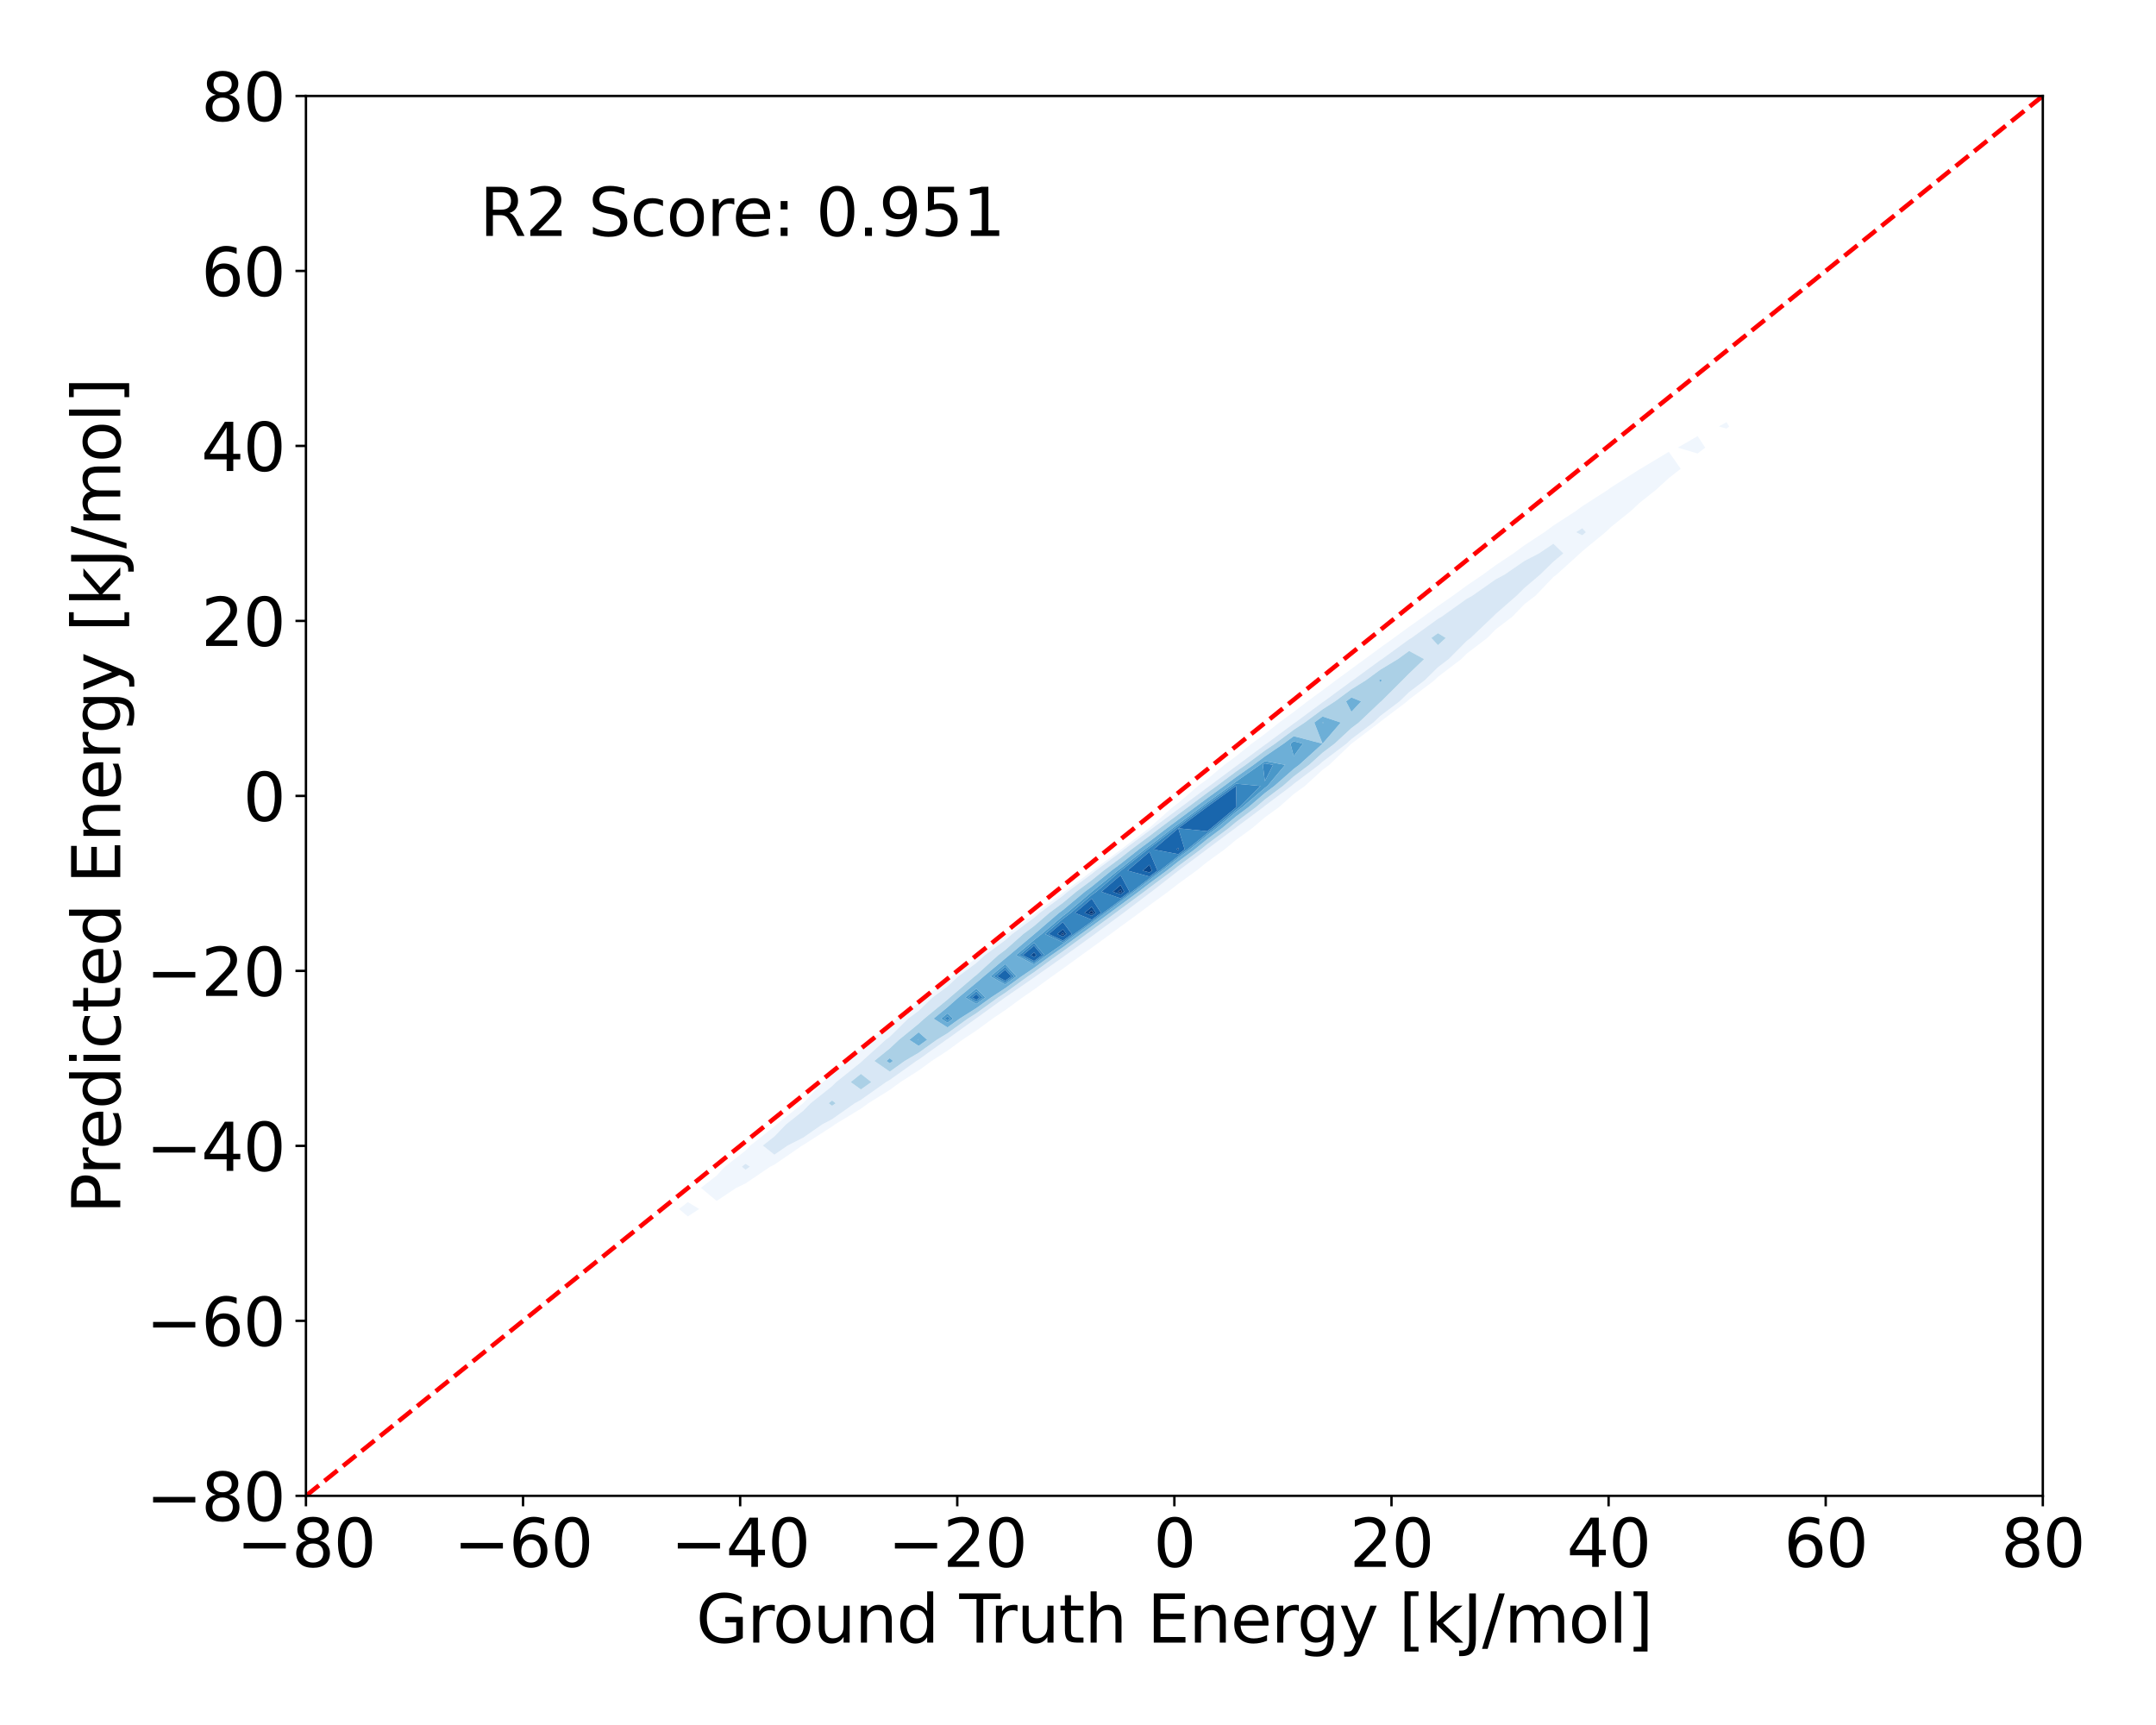 <?xml version="1.0" encoding="utf-8" standalone="no"?>
<!DOCTYPE svg PUBLIC "-//W3C//DTD SVG 1.1//EN"
  "http://www.w3.org/Graphics/SVG/1.1/DTD/svg11.dtd">
<svg xmlns:xlink="http://www.w3.org/1999/xlink" width="720pt" height="576pt" viewBox="0 0 720 576" xmlns="http://www.w3.org/2000/svg" version="1.1">
 <defs>
  <style type="text/css">*{stroke-linejoin: round; stroke-linecap: butt}</style>
 </defs>
 <g id="figure_1">
  <g id="patch_1">
   <path d="M 0 576 
L 720 576 
L 720 0 
L 0 0 
z
" style="fill: #ffffff"/>
  </g>
  <g id="axes_1">
   <g id="patch_2">
    <path d="M 102.17 499.48 
L 682.2 499.48 
L 682.2 32.04 
L 102.17 32.04 
z
" style="fill: #ffffff"/>
   </g>
   <g id="QuadContourSet_1">
    <path d="M 229.692 406.191 
L 233.489 403.692 
L 229.692 401.405 
L 226.731 403.692 
z
M 239.328 401.009 
L 245.884 396.63 
L 248.963 395.169 
L 257.226 389.568 
L 258.598 388.895 
L 267.894 382.506 
L 268.234 382.334 
L 277.869 376.161 
L 278.847 375.444 
L 287.504 370.197 
L 289.981 368.383 
L 297.14 363.935 
L 300.707 361.321 
L 306.775 357.466 
L 311.152 354.259 
L 316.41 350.849 
L 321.396 347.197 
L 326.046 344.12 
L 331.489 340.135 
L 335.681 337.305 
L 341.464 333.074 
L 345.316 330.419 
L 351.344 326.012 
L 354.952 323.471 
L 361.142 318.95 
L 364.587 316.466 
L 370.864 311.888 
L 374.222 309.406 
L 380.513 304.826 
L 383.857 302.289 
L 390.085 297.765 
L 393.493 295.105 
L 399.565 290.703 
L 403.128 287.841 
L 408.93 283.641 
L 412.763 280.465 
L 418.138 276.579 
L 422.399 272.933 
L 427.12 269.517 
L 432.034 265.164 
L 435.768 262.456 
L 441.669 257.033 
L 443.914 255.394 
L 451.305 248.332 
L 451.305 248.332 
L 460.652 241.27 
L 460.94 240.997 
L 469.91 234.208 
L 470.575 233.564 
L 479.042 227.147 
L 480.211 225.991 
L 487.993 220.085 
L 489.846 218.221 
L 496.685 213.023 
L 499.481 210.167 
L 505.008 205.961 
L 509.116 201.709 
L 512.804 198.899 
L 518.752 192.68 
L 519.856 191.838 
L 527.655 184.776 
L 528.387 184.072 
L 536.153 177.714 
L 538.022 175.947 
L 544.603 170.652 
L 547.658 167.813 
L 552.987 163.59 
L 557.293 159.65 
L 561.286 156.529 
L 557.293 150.865 
L 547.89 156.529 
L 547.658 156.639 
L 538.022 162.763 
L 536.897 163.59 
L 528.387 169.059 
L 526.223 170.652 
L 518.752 175.498 
L 515.744 177.714 
L 509.116 182.063 
L 505.432 184.776 
L 499.481 188.737 
L 495.265 191.838 
L 489.846 195.506 
L 485.227 198.899 
L 480.211 202.36 
L 475.302 205.961 
L 470.575 209.288 
L 465.48 213.023 
L 460.94 216.286 
L 455.756 220.085 
L 451.305 223.355 
L 446.129 227.147 
L 441.669 230.5 
L 436.608 234.208 
L 432.034 237.732 
L 427.208 241.27 
L 422.399 245.07 
L 417.955 248.332 
L 412.763 252.547 
L 408.889 255.394 
L 403.128 260.207 
L 400.072 262.456 
L 393.493 268.121 
L 391.596 269.517 
L 383.857 276.394 
L 383.606 276.579 
L 374.342 283.641 
L 374.222 283.736 
L 364.847 290.703 
L 364.587 290.914 
L 355.361 297.765 
L 354.952 298.107 
L 345.894 304.826 
L 345.316 305.323 
L 336.458 311.888 
L 335.681 312.576 
L 327.071 318.95 
L 326.046 319.882 
L 317.757 326.012 
L 316.41 327.272 
L 308.557 333.074 
L 306.775 334.789 
L 299.531 340.135 
L 297.14 342.503 
L 290.773 347.197 
L 287.504 350.525 
L 282.437 354.259 
L 277.869 359.043 
L 274.775 361.321 
L 268.234 368.369 
L 268.216 368.383 
L 259.316 375.444 
L 258.598 376.187 
L 250.57 382.506 
L 248.963 384.2 
L 242.1 389.568 
L 239.328 392.542 
L 234.068 396.63 
z
M 247.719 389.568 
L 248.963 388.595 
L 250.461 389.568 
L 248.963 390.583 
z
M 254.739 382.506 
L 258.598 379.468 
L 262.487 375.444 
L 268.234 370.892 
L 270.709 368.383 
L 277.869 362.674 
L 279.235 361.321 
L 287.504 354.684 
L 287.945 354.259 
L 295.769 347.197 
L 297.14 346.186 
L 303.253 340.135 
L 306.775 337.536 
L 311.411 333.074 
L 316.41 329.381 
L 320.01 326.012 
L 326.046 321.549 
L 328.902 318.95 
L 335.681 313.932 
L 337.992 311.888 
L 345.316 306.46 
L 347.217 304.826 
L 354.952 299.088 
L 356.536 297.765 
L 364.587 291.786 
L 365.922 290.703 
L 374.222 284.535 
L 375.356 283.641 
L 383.857 277.32 
L 384.824 276.579 
L 393.493 270.132 
L 394.319 269.517 
L 403.128 262.967 
L 403.836 262.456 
L 412.763 255.82 
L 413.371 255.394 
L 422.399 248.69 
L 422.925 248.332 
L 432.034 241.58 
L 432.502 241.27 
L 441.669 234.491 
L 442.11 234.208 
L 451.305 227.433 
L 451.765 227.147 
L 460.94 220.418 
L 461.493 220.085 
L 470.575 213.468 
L 471.338 213.023 
L 480.211 206.619 
L 481.372 205.961 
L 489.846 199.919 
L 491.704 198.899 
L 499.481 193.44 
L 502.491 191.838 
L 509.116 187.275 
L 513.946 184.776 
L 518.752 181.54 
L 522.106 184.776 
L 518.752 187.575 
L 514.382 191.838 
L 509.116 196.327 
L 506.513 198.899 
L 499.481 205.038 
L 498.556 205.961 
L 491.135 213.023 
L 489.846 214.003 
L 483.8 220.085 
L 480.211 222.809 
L 475.821 227.147 
L 470.575 231.123 
L 467.391 234.208 
L 460.94 239.09 
L 458.641 241.27 
L 451.305 246.813 
L 449.664 248.332 
L 441.669 254.36 
L 440.525 255.394 
L 432.034 261.779 
L 431.266 262.456 
L 422.399 269.104 
L 421.917 269.517 
L 412.763 276.359 
L 412.5 276.579 
L 403.128 283.559 
L 403.027 283.641 
L 393.626 290.703 
L 393.493 290.799 
L 384.565 297.765 
L 383.857 298.279 
L 375.23 304.826 
L 374.222 305.56 
L 365.662 311.888 
L 364.587 312.672 
L 355.882 318.95 
L 354.952 319.629 
L 345.892 326.012 
L 345.316 326.433 
L 335.681 333.074 
L 335.681 333.074 
L 326.046 340.043 
L 325.899 340.135 
L 316.41 346.972 
L 316.04 347.197 
L 306.775 353.843 
L 306.066 354.259 
L 297.14 360.627 
L 295.913 361.321 
L 287.504 367.28 
L 285.482 368.383 
L 277.869 373.733 
L 274.615 375.444 
L 268.234 379.884 
L 263.067 382.506 
L 258.598 385.577 
z
M 526.343 177.714 
L 528.387 176.371 
L 529.64 177.714 
L 528.387 178.74 
z
M 566.928 151.431 
L 569.47 149.467 
L 566.928 145.618 
L 560.299 149.467 
z
M 576.564 143.107 
L 577.481 142.405 
L 576.564 140.959 
L 573.966 142.405 
z
" clip-path="url(#p68cbd00b9e)" style="fill: #f0f6fd"/>
    <path d="M 248.963 390.583 
L 250.461 389.568 
L 248.963 388.595 
L 247.719 389.568 
z
M 258.598 385.577 
L 263.067 382.506 
L 268.234 379.884 
L 274.615 375.444 
L 277.869 373.733 
L 285.482 368.383 
L 287.504 367.28 
L 295.913 361.321 
L 297.14 360.627 
L 306.066 354.259 
L 306.775 353.843 
L 316.04 347.197 
L 316.41 346.972 
L 325.899 340.135 
L 326.046 340.043 
L 335.681 333.074 
L 335.681 333.074 
L 345.316 326.433 
L 345.892 326.012 
L 354.952 319.629 
L 355.882 318.95 
L 364.587 312.672 
L 365.662 311.888 
L 374.222 305.56 
L 375.23 304.826 
L 383.857 298.279 
L 384.565 297.765 
L 393.493 290.799 
L 393.626 290.703 
L 403.027 283.641 
L 403.128 283.559 
L 412.5 276.579 
L 412.763 276.359 
L 421.917 269.517 
L 422.399 269.104 
L 431.266 262.456 
L 432.034 261.779 
L 440.525 255.394 
L 441.669 254.36 
L 449.664 248.332 
L 451.305 246.813 
L 458.641 241.27 
L 460.94 239.09 
L 467.391 234.208 
L 470.575 231.123 
L 475.821 227.147 
L 480.211 222.809 
L 483.8 220.085 
L 489.846 214.003 
L 491.135 213.023 
L 498.556 205.961 
L 499.481 205.038 
L 506.513 198.899 
L 509.116 196.327 
L 514.382 191.838 
L 518.752 187.575 
L 522.106 184.776 
L 518.752 181.54 
L 513.946 184.776 
L 509.116 187.275 
L 502.491 191.838 
L 499.481 193.44 
L 491.704 198.899 
L 489.846 199.919 
L 481.372 205.961 
L 480.211 206.619 
L 471.338 213.023 
L 470.575 213.468 
L 461.493 220.085 
L 460.94 220.418 
L 451.765 227.147 
L 451.305 227.433 
L 442.11 234.208 
L 441.669 234.491 
L 432.502 241.27 
L 432.034 241.58 
L 422.925 248.332 
L 422.399 248.69 
L 413.371 255.394 
L 412.763 255.82 
L 403.836 262.456 
L 403.128 262.967 
L 394.319 269.517 
L 393.493 270.132 
L 384.824 276.579 
L 383.857 277.32 
L 375.356 283.641 
L 374.222 284.535 
L 365.922 290.703 
L 364.587 291.786 
L 356.536 297.765 
L 354.952 299.088 
L 347.217 304.826 
L 345.316 306.46 
L 337.992 311.888 
L 335.681 313.932 
L 328.902 318.95 
L 326.046 321.549 
L 320.01 326.012 
L 316.41 329.381 
L 311.411 333.074 
L 306.775 337.536 
L 303.253 340.135 
L 297.14 346.186 
L 295.769 347.197 
L 287.945 354.259 
L 287.504 354.684 
L 279.235 361.321 
L 277.869 362.674 
L 270.709 368.383 
L 268.234 370.892 
L 262.487 375.444 
L 258.598 379.468 
L 254.739 382.506 
z
M 276.734 368.383 
L 277.869 367.478 
L 279.076 368.383 
L 277.869 369.231 
z
M 284.083 361.321 
L 287.504 358.575 
L 290.983 361.321 
L 287.504 363.786 
z
M 291.972 354.259 
L 297.14 350.084 
L 300.211 347.197 
L 306.775 341.856 
L 308.66 340.135 
L 316.41 333.781 
L 317.21 333.074 
L 325.488 326.012 
L 326.046 325.599 
L 333.355 318.95 
L 335.681 317.228 
L 341.72 311.888 
L 345.316 309.223 
L 350.432 304.826 
L 354.952 301.473 
L 359.392 297.765 
L 364.587 293.907 
L 368.536 290.703 
L 374.222 286.477 
L 377.82 283.641 
L 383.857 279.152 
L 387.218 276.579 
L 393.493 271.912 
L 396.713 269.517 
L 403.128 264.747 
L 406.3 262.456 
L 412.763 257.651 
L 415.983 255.394 
L 422.399 250.63 
L 425.774 248.332 
L 432.034 243.691 
L 435.699 241.27 
L 441.669 236.855 
L 445.799 234.208 
L 451.305 230.151 
L 456.139 227.147 
L 460.94 223.626 
L 466.817 220.085 
L 470.575 217.347 
L 475.599 220.085 
L 470.575 224.897 
L 468.348 227.147 
L 461.266 234.208 
L 460.94 234.455 
L 453.752 241.27 
L 451.305 243.119 
L 445.677 248.332 
L 441.669 251.353 
L 437.199 255.394 
L 432.034 259.278 
L 428.426 262.456 
L 422.399 266.975 
L 419.434 269.517 
L 412.763 274.503 
L 410.275 276.579 
L 403.128 281.902 
L 400.985 283.641 
L 393.493 289.201 
L 391.587 290.703 
L 383.857 296.418 
L 382.098 297.765 
L 374.222 303.565 
L 372.525 304.826 
L 364.587 310.651 
L 362.87 311.888 
L 354.952 317.678 
L 353.128 318.95 
L 345.316 324.642 
L 343.288 326.012 
L 335.681 331.534 
L 333.323 333.074 
L 326.046 338.338 
L 323.196 340.135 
L 316.41 345.024 
L 312.84 347.197 
L 306.775 351.548 
L 302.156 354.259 
L 297.14 357.837 
z
M 477.981 213.023 
L 480.211 211.414 
L 482.818 213.023 
L 480.211 215.433 
z
M 528.387 178.74 
L 529.64 177.714 
L 528.387 176.371 
L 526.343 177.714 
z
" clip-path="url(#p68cbd00b9e)" style="fill: #d8e7f5"/>
    <path d="M 277.869 369.231 
L 279.076 368.383 
L 277.869 367.478 
L 276.734 368.383 
z
M 287.504 363.786 
L 290.983 361.321 
L 287.504 358.575 
L 284.083 361.321 
z
M 297.14 357.837 
L 302.156 354.259 
L 306.775 351.548 
L 312.84 347.197 
L 316.41 345.024 
L 323.196 340.135 
L 326.046 338.338 
L 333.323 333.074 
L 335.681 331.534 
L 343.288 326.012 
L 345.316 324.642 
L 353.128 318.95 
L 354.952 317.678 
L 362.87 311.888 
L 364.587 310.651 
L 372.525 304.826 
L 374.222 303.565 
L 382.098 297.765 
L 383.857 296.418 
L 391.587 290.703 
L 393.493 289.201 
L 400.985 283.641 
L 403.128 281.902 
L 410.275 276.579 
L 412.763 274.503 
L 419.434 269.517 
L 422.399 266.975 
L 428.426 262.456 
L 432.034 259.278 
L 437.199 255.394 
L 441.669 251.353 
L 445.677 248.332 
L 451.305 243.119 
L 453.752 241.27 
L 460.94 234.455 
L 461.266 234.208 
L 468.348 227.147 
L 470.575 224.897 
L 475.599 220.085 
L 470.575 217.347 
L 466.817 220.085 
L 460.94 223.626 
L 456.139 227.147 
L 451.305 230.151 
L 445.799 234.208 
L 441.669 236.855 
L 435.699 241.27 
L 432.034 243.691 
L 425.774 248.332 
L 422.399 250.63 
L 415.983 255.394 
L 412.763 257.651 
L 406.3 262.456 
L 403.128 264.747 
L 396.713 269.517 
L 393.493 271.912 
L 387.218 276.579 
L 383.857 279.152 
L 377.82 283.641 
L 374.222 286.477 
L 368.536 290.703 
L 364.587 293.907 
L 359.392 297.765 
L 354.952 301.473 
L 350.432 304.826 
L 345.316 309.223 
L 341.72 311.888 
L 335.681 317.228 
L 333.355 318.95 
L 326.046 325.599 
L 325.488 326.012 
L 317.21 333.074 
L 316.41 333.781 
L 308.66 340.135 
L 306.775 341.856 
L 300.211 347.197 
L 297.14 350.084 
L 291.972 354.259 
z
M 296.021 354.259 
L 297.14 353.355 
L 298.226 354.259 
L 297.14 355.034 
z
M 303.691 347.197 
L 306.775 344.688 
L 309.624 347.197 
L 306.775 349.241 
z
M 311.764 340.135 
L 316.41 336.326 
L 320.087 333.074 
L 326.046 328.148 
L 328.543 326.012 
L 335.681 320.062 
L 337.029 318.95 
L 345.316 311.983 
L 345.436 311.888 
L 353.663 304.826 
L 354.952 303.871 
L 362.263 297.765 
L 364.587 296.039 
L 371.163 290.703 
L 374.222 288.43 
L 380.297 283.641 
L 383.857 280.994 
L 389.623 276.579 
L 393.493 273.701 
L 399.118 269.517 
L 403.128 266.535 
L 408.777 262.456 
L 412.763 259.492 
L 418.608 255.394 
L 422.399 252.579 
L 428.637 248.332 
L 432.034 245.814 
L 441.669 248.332 
L 433.856 255.394 
L 432.034 256.764 
L 425.572 262.456 
L 422.399 264.835 
L 416.938 269.517 
L 412.763 272.638 
L 408.039 276.579 
L 403.128 280.237 
L 398.932 283.641 
L 393.493 287.677 
L 389.654 290.703 
L 383.857 294.989 
L 380.231 297.765 
L 374.222 302.19 
L 370.673 304.826 
L 364.587 309.293 
L 360.984 311.888 
L 354.952 316.299 
L 351.152 318.95 
L 345.316 323.202 
L 341.156 326.012 
L 335.681 329.987 
L 330.954 333.074 
L 326.046 336.624 
L 320.479 340.135 
L 316.41 343.067 
z
M 438.912 241.27 
L 441.669 239.231 
L 447.749 241.27 
L 441.669 248.332 
z
M 449.506 234.208 
L 451.305 232.883 
L 454.569 234.208 
L 451.305 237.679 
z
M 460.535 227.147 
L 460.94 226.85 
L 461.565 227.147 
L 460.94 227.773 
z
M 480.211 215.433 
L 482.818 213.023 
L 480.211 211.414 
L 477.981 213.023 
z
" clip-path="url(#p68cbd00b9e)" style="fill: #abd0e6"/>
    <path d="M 297.14 355.034 
L 298.226 354.259 
L 297.14 353.355 
L 296.021 354.259 
z
M 306.775 349.241 
L 309.624 347.197 
L 306.775 344.688 
L 303.691 347.197 
z
M 306.509 347.197 
L 306.775 346.981 
L 307.021 347.197 
L 306.775 347.374 
z
M 316.41 343.067 
L 320.479 340.135 
L 326.046 336.624 
L 330.954 333.074 
L 335.681 329.987 
L 341.156 326.012 
L 345.316 323.202 
L 351.152 318.95 
L 354.952 316.299 
L 360.984 311.888 
L 364.587 309.293 
L 370.673 304.826 
L 374.222 302.19 
L 380.231 297.765 
L 383.857 294.989 
L 389.654 290.703 
L 393.493 287.677 
L 398.932 283.641 
L 403.128 280.237 
L 408.039 276.579 
L 412.763 272.638 
L 416.938 269.517 
L 422.399 264.835 
L 425.572 262.456 
L 432.034 256.764 
L 433.856 255.394 
L 441.669 248.332 
L 432.034 245.814 
L 428.637 248.332 
L 422.399 252.579 
L 418.608 255.394 
L 412.763 259.492 
L 408.777 262.456 
L 403.128 266.535 
L 399.118 269.517 
L 393.493 273.701 
L 389.623 276.579 
L 383.857 280.994 
L 380.297 283.641 
L 374.222 288.43 
L 371.163 290.703 
L 364.587 296.039 
L 362.263 297.765 
L 354.952 303.871 
L 353.663 304.826 
L 345.436 311.888 
L 345.316 311.983 
L 337.029 318.95 
L 335.681 320.062 
L 328.543 326.012 
L 326.046 328.148 
L 320.087 333.074 
L 316.41 336.326 
L 311.764 340.135 
z
M 314.276 340.135 
L 316.41 338.385 
L 318.279 340.135 
L 316.41 341.482 
z
M 322.415 333.074 
L 326.046 330.073 
L 329.036 333.074 
L 326.046 335.237 
z
M 330.792 326.012 
L 335.681 321.937 
L 339.431 326.012 
L 335.681 328.734 
z
M 339.3 318.95 
L 345.316 313.893 
L 347.844 311.888 
L 354.952 305.863 
L 356.322 304.826 
L 364.587 297.765 
L 364.587 297.765 
L 373.29 290.703 
L 374.222 290.01 
L 382.302 283.641 
L 383.857 282.485 
L 391.57 276.579 
L 393.493 275.149 
L 401.066 269.517 
L 403.128 267.984 
L 410.782 262.456 
L 412.763 260.983 
L 420.733 255.394 
L 422.399 254.157 
L 429.199 255.394 
L 423.261 262.456 
L 422.399 263.102 
L 414.918 269.517 
L 412.763 271.128 
L 406.229 276.579 
L 403.128 278.889 
L 397.27 283.641 
L 393.493 286.444 
L 388.089 290.703 
L 383.857 293.832 
L 378.719 297.765 
L 374.222 301.077 
L 369.174 304.826 
L 364.587 308.193 
L 359.457 311.888 
L 354.952 315.182 
L 349.552 318.95 
L 345.316 322.036 
z
M 430.955 248.332 
L 432.034 247.532 
L 435.094 248.332 
L 432.034 252.481 
z
M 441.669 248.332 
L 447.749 241.27 
L 441.669 239.231 
L 438.912 241.27 
z
M 441.512 241.27 
L 441.669 241.154 
L 442.015 241.27 
L 441.669 241.672 
z
M 451.305 237.679 
L 454.569 234.208 
L 451.305 232.883 
L 449.506 234.208 
z
M 460.94 227.773 
L 461.565 227.147 
L 460.94 226.85 
L 460.535 227.147 
z
" clip-path="url(#p68cbd00b9e)" style="fill: #6dafd7"/>
    <path d="M 306.775 347.374 
L 307.021 347.197 
L 306.775 346.981 
L 306.509 347.197 
z
M 316.41 341.482 
L 318.279 340.135 
L 316.41 338.385 
L 314.276 340.135 
z
M 315.445 340.135 
L 316.41 339.344 
L 317.255 340.135 
L 316.41 340.744 
z
M 326.046 335.237 
L 329.036 333.074 
L 326.046 330.073 
L 322.415 333.074 
z
M 323.499 333.074 
L 326.046 330.969 
L 328.143 333.074 
L 326.046 334.591 
z
M 335.681 328.734 
L 339.431 326.012 
L 335.681 321.937 
L 330.792 326.012 
z
M 331.84 326.012 
L 335.681 322.81 
L 338.627 326.012 
L 335.681 328.151 
z
M 345.316 322.036 
L 349.552 318.95 
L 354.952 315.182 
L 359.457 311.888 
L 364.587 308.193 
L 369.174 304.826 
L 374.222 301.077 
L 378.719 297.765 
L 383.857 293.832 
L 388.089 290.703 
L 393.493 286.444 
L 397.27 283.641 
L 403.128 278.889 
L 406.229 276.579 
L 412.763 271.128 
L 414.918 269.517 
L 422.399 263.102 
L 423.261 262.456 
L 429.199 255.394 
L 422.399 254.157 
L 420.733 255.394 
L 412.763 260.983 
L 410.782 262.456 
L 403.128 267.984 
L 401.066 269.517 
L 393.493 275.149 
L 391.57 276.579 
L 383.857 282.485 
L 382.302 283.641 
L 374.222 290.01 
L 373.29 290.703 
L 364.587 297.765 
L 364.587 297.765 
L 356.322 304.826 
L 354.952 305.863 
L 347.844 311.888 
L 345.316 313.893 
L 339.3 318.95 
z
M 340.358 318.95 
L 345.316 314.782 
L 348.808 318.95 
L 345.316 321.494 
z
M 348.966 311.888 
L 354.952 306.813 
L 357.579 304.826 
L 364.587 298.839 
L 366.094 297.765 
L 374.222 290.779 
L 374.338 290.703 
L 383.236 283.641 
L 383.857 283.179 
L 392.476 276.579 
L 393.493 275.823 
L 401.972 269.517 
L 403.128 268.658 
L 411.715 262.456 
L 412.763 261.677 
L 420.955 262.456 
L 413.978 269.517 
L 412.763 270.425 
L 405.387 276.579 
L 403.128 278.262 
L 396.496 283.641 
L 393.493 285.87 
L 387.361 290.703 
L 383.857 293.293 
L 378.015 297.765 
L 374.222 300.559 
L 368.477 304.826 
L 364.587 307.681 
L 358.746 311.888 
L 354.952 314.663 
z
M 421.722 255.394 
L 422.399 254.892 
L 425.16 255.394 
L 422.399 260.87 
z
M 432.034 252.481 
L 435.094 248.332 
L 432.034 247.532 
L 430.955 248.332 
z
M 441.669 241.672 
L 442.015 241.27 
L 441.669 241.154 
L 441.512 241.27 
z
" clip-path="url(#p68cbd00b9e)" style="fill: #4a98c9"/>
    <path d="M 316.41 340.744 
L 317.255 340.135 
L 316.41 339.344 
L 315.445 340.135 
z
M 326.046 334.591 
L 328.143 333.074 
L 326.046 330.969 
L 323.499 333.074 
z
M 324.717 333.074 
L 326.046 331.975 
L 327.14 333.074 
L 326.046 333.865 
z
M 335.681 328.151 
L 338.627 326.012 
L 335.681 322.81 
L 331.84 326.012 
z
M 333.016 326.012 
L 335.681 323.79 
L 337.725 326.012 
L 335.681 327.496 
z
M 345.316 321.494 
L 348.808 318.95 
L 345.316 314.782 
L 340.358 318.95 
z
M 341.545 318.95 
L 345.316 315.78 
L 347.972 318.95 
L 345.316 320.885 
z
M 354.952 314.663 
L 358.746 311.888 
L 364.587 307.681 
L 368.477 304.826 
L 374.222 300.559 
L 378.015 297.765 
L 383.857 293.293 
L 387.361 290.703 
L 393.493 285.87 
L 396.496 283.641 
L 403.128 278.262 
L 405.387 276.579 
L 412.763 270.425 
L 413.978 269.517 
L 420.955 262.456 
L 412.763 261.677 
L 411.715 262.456 
L 403.128 268.658 
L 401.972 269.517 
L 393.493 275.823 
L 392.476 276.579 
L 383.857 283.179 
L 383.236 283.641 
L 374.338 290.703 
L 374.222 290.779 
L 366.094 297.765 
L 364.587 298.839 
L 357.579 304.826 
L 354.952 306.813 
L 348.966 311.888 
z
M 350.225 311.888 
L 354.952 307.881 
L 357.948 311.888 
L 354.952 314.079 
z
M 358.99 304.826 
L 364.587 300.045 
L 367.693 304.826 
L 364.587 307.106 
z
M 367.787 297.765 
L 374.222 292.234 
L 377.225 297.765 
L 374.222 299.977 
z
M 376.561 290.703 
L 383.857 284.42 
L 386.543 290.703 
L 383.857 292.688 
z
M 385.226 283.641 
L 393.493 276.584 
L 395.627 283.641 
L 393.493 285.225 
z
M 393.504 276.579 
L 402.99 269.517 
L 403.128 269.415 
L 412.763 262.456 
L 412.921 269.517 
L 412.763 269.636 
L 404.441 276.579 
L 403.128 277.557 
z
M 422.399 260.87 
L 425.16 255.394 
L 422.399 254.892 
L 421.722 255.394 
z
" clip-path="url(#p68cbd00b9e)" style="fill: #3686c0"/>
    <path d="M 326.046 333.865 
L 327.14 333.074 
L 326.046 331.975 
L 324.717 333.074 
z
M 335.681 327.496 
L 337.725 326.012 
L 335.681 323.79 
L 333.016 326.012 
z
M 345.316 320.885 
L 347.972 318.95 
L 345.316 315.78 
L 341.545 318.95 
z
M 344.237 318.95 
L 345.316 318.043 
L 346.076 318.95 
L 345.316 319.504 
z
M 354.952 314.079 
L 357.948 311.888 
L 354.952 307.881 
L 350.225 311.888 
z
M 353.079 311.888 
L 354.952 310.301 
L 356.139 311.888 
L 354.952 312.756 
z
M 364.587 307.106 
L 367.693 304.826 
L 364.587 300.045 
L 358.99 304.826 
z
M 362.19 304.826 
L 364.587 302.778 
L 365.917 304.826 
L 364.587 305.803 
z
M 374.222 299.977 
L 377.225 297.765 
L 374.222 292.234 
L 367.787 297.765 
z
M 371.625 297.765 
L 374.222 295.532 
L 375.434 297.765 
L 374.222 298.658 
z
M 383.857 292.688 
L 386.543 290.703 
L 383.857 284.42 
L 376.561 290.703 
z
M 381.598 290.703 
L 383.857 288.758 
L 384.689 290.703 
L 383.857 291.318 
z
M 393.493 285.225 
L 395.627 283.641 
L 393.493 276.584 
L 385.226 283.641 
z
M 392.852 283.641 
L 393.493 283.094 
L 393.658 283.641 
L 393.493 283.764 
z
M 403.128 277.557 
L 404.441 276.579 
L 412.763 269.636 
L 412.921 269.517 
L 412.763 262.456 
L 403.128 269.415 
L 402.99 269.517 
L 393.504 276.579 
z
" clip-path="url(#p68cbd00b9e)" style="fill: #1966ad"/>
    <path d="M 345.316 319.504 
L 346.076 318.95 
L 345.316 318.043 
L 344.237 318.95 
z
M 354.952 312.756 
L 356.139 311.888 
L 354.952 310.301 
L 353.079 311.888 
z
M 354.359 311.888 
L 354.952 311.386 
L 355.327 311.888 
L 354.952 312.163 
z
M 364.587 305.803 
L 365.917 304.826 
L 364.587 302.778 
L 362.19 304.826 
z
M 363.624 304.826 
L 364.587 304.004 
L 365.121 304.826 
L 364.587 305.218 
z
M 374.222 298.658 
L 375.434 297.765 
L 374.222 295.532 
L 371.625 297.765 
z
M 373.345 297.765 
L 374.222 297.011 
L 374.631 297.765 
L 374.222 298.066 
z
M 383.857 291.318 
L 384.689 290.703 
L 383.857 288.758 
L 381.598 290.703 
z
M 393.493 283.764 
L 393.658 283.641 
L 393.493 283.094 
L 392.852 283.641 
z
" clip-path="url(#p68cbd00b9e)" style="fill: #08478d"/>
    <path d="M 354.952 312.163 
L 355.327 311.888 
L 354.952 311.386 
L 354.359 311.888 
z
M 364.587 305.218 
L 365.121 304.826 
L 364.587 304.004 
L 363.624 304.826 
z
M 374.222 298.066 
L 374.631 297.765 
L 374.222 297.011 
L 373.345 297.765 
z
" clip-path="url(#p68cbd00b9e)" style="fill: #083674"/>
   </g>
   <g id="matplotlib.axis_1">
    <g id="xtick_1">
     <g id="line2d_1">
      <defs>
       <path id="m732e8ce971" d="M 0 0 
L 0 3.5 
" style="stroke: #000000; stroke-width: 0.8"/>
      </defs>
      <g>
       <use xlink:href="#m732e8ce971" x="102.17" y="499.48" style="stroke: #000000; stroke-width: 0.8"/>
      </g>
     </g>
     <g id="text_1">
      <!-- −80 -->
      <g transform="translate(78.955 523.197) scale(0.22 -0.22)">
       <defs>
        <path id="DejaVuSans-2212" d="M 678 2272 
L 4684 2272 
L 4684 1741 
L 678 1741 
L 678 2272 
z
" transform="scale(0.016)"/>
        <path id="DejaVuSans-38" d="M 2034 2216 
Q 1584 2216 1326 1975 
Q 1069 1734 1069 1313 
Q 1069 891 1326 650 
Q 1584 409 2034 409 
Q 2484 409 2743 651 
Q 3003 894 3003 1313 
Q 3003 1734 2745 1975 
Q 2488 2216 2034 2216 
z
M 1403 2484 
Q 997 2584 770 2862 
Q 544 3141 544 3541 
Q 544 4100 942 4425 
Q 1341 4750 2034 4750 
Q 2731 4750 3128 4425 
Q 3525 4100 3525 3541 
Q 3525 3141 3298 2862 
Q 3072 2584 2669 2484 
Q 3125 2378 3379 2068 
Q 3634 1759 3634 1313 
Q 3634 634 3220 271 
Q 2806 -91 2034 -91 
Q 1263 -91 848 271 
Q 434 634 434 1313 
Q 434 1759 690 2068 
Q 947 2378 1403 2484 
z
M 1172 3481 
Q 1172 3119 1398 2916 
Q 1625 2713 2034 2713 
Q 2441 2713 2670 2916 
Q 2900 3119 2900 3481 
Q 2900 3844 2670 4047 
Q 2441 4250 2034 4250 
Q 1625 4250 1398 4047 
Q 1172 3844 1172 3481 
z
" transform="scale(0.016)"/>
        <path id="DejaVuSans-30" d="M 2034 4250 
Q 1547 4250 1301 3770 
Q 1056 3291 1056 2328 
Q 1056 1369 1301 889 
Q 1547 409 2034 409 
Q 2525 409 2770 889 
Q 3016 1369 3016 2328 
Q 3016 3291 2770 3770 
Q 2525 4250 2034 4250 
z
M 2034 4750 
Q 2819 4750 3233 4129 
Q 3647 3509 3647 2328 
Q 3647 1150 3233 529 
Q 2819 -91 2034 -91 
Q 1250 -91 836 529 
Q 422 1150 422 2328 
Q 422 3509 836 4129 
Q 1250 4750 2034 4750 
z
" transform="scale(0.016)"/>
       </defs>
       <use xlink:href="#DejaVuSans-2212"/>
       <use xlink:href="#DejaVuSans-38" x="83.789"/>
       <use xlink:href="#DejaVuSans-30" x="147.412"/>
      </g>
     </g>
    </g>
    <g id="xtick_2">
     <g id="line2d_2">
      <g>
       <use xlink:href="#m732e8ce971" x="174.674" y="499.48" style="stroke: #000000; stroke-width: 0.8"/>
      </g>
     </g>
     <g id="text_2">
      <!-- −60 -->
      <g transform="translate(151.459 523.197) scale(0.22 -0.22)">
       <defs>
        <path id="DejaVuSans-36" d="M 2113 2584 
Q 1688 2584 1439 2293 
Q 1191 2003 1191 1497 
Q 1191 994 1439 701 
Q 1688 409 2113 409 
Q 2538 409 2786 701 
Q 3034 994 3034 1497 
Q 3034 2003 2786 2293 
Q 2538 2584 2113 2584 
z
M 3366 4563 
L 3366 3988 
Q 3128 4100 2886 4159 
Q 2644 4219 2406 4219 
Q 1781 4219 1451 3797 
Q 1122 3375 1075 2522 
Q 1259 2794 1537 2939 
Q 1816 3084 2150 3084 
Q 2853 3084 3261 2657 
Q 3669 2231 3669 1497 
Q 3669 778 3244 343 
Q 2819 -91 2113 -91 
Q 1303 -91 875 529 
Q 447 1150 447 2328 
Q 447 3434 972 4092 
Q 1497 4750 2381 4750 
Q 2619 4750 2861 4703 
Q 3103 4656 3366 4563 
z
" transform="scale(0.016)"/>
       </defs>
       <use xlink:href="#DejaVuSans-2212"/>
       <use xlink:href="#DejaVuSans-36" x="83.789"/>
       <use xlink:href="#DejaVuSans-30" x="147.412"/>
      </g>
     </g>
    </g>
    <g id="xtick_3">
     <g id="line2d_3">
      <g>
       <use xlink:href="#m732e8ce971" x="247.178" y="499.48" style="stroke: #000000; stroke-width: 0.8"/>
      </g>
     </g>
     <g id="text_3">
      <!-- −40 -->
      <g transform="translate(223.962 523.197) scale(0.22 -0.22)">
       <defs>
        <path id="DejaVuSans-34" d="M 2419 4116 
L 825 1625 
L 2419 1625 
L 2419 4116 
z
M 2253 4666 
L 3047 4666 
L 3047 1625 
L 3713 1625 
L 3713 1100 
L 3047 1100 
L 3047 0 
L 2419 0 
L 2419 1100 
L 313 1100 
L 313 1709 
L 2253 4666 
z
" transform="scale(0.016)"/>
       </defs>
       <use xlink:href="#DejaVuSans-2212"/>
       <use xlink:href="#DejaVuSans-34" x="83.789"/>
       <use xlink:href="#DejaVuSans-30" x="147.412"/>
      </g>
     </g>
    </g>
    <g id="xtick_4">
     <g id="line2d_4">
      <g>
       <use xlink:href="#m732e8ce971" x="319.681" y="499.48" style="stroke: #000000; stroke-width: 0.8"/>
      </g>
     </g>
     <g id="text_4">
      <!-- −20 -->
      <g transform="translate(296.466 523.197) scale(0.22 -0.22)">
       <defs>
        <path id="DejaVuSans-32" d="M 1228 531 
L 3431 531 
L 3431 0 
L 469 0 
L 469 531 
Q 828 903 1448 1529 
Q 2069 2156 2228 2338 
Q 2531 2678 2651 2914 
Q 2772 3150 2772 3378 
Q 2772 3750 2511 3984 
Q 2250 4219 1831 4219 
Q 1534 4219 1204 4116 
Q 875 4013 500 3803 
L 500 4441 
Q 881 4594 1212 4672 
Q 1544 4750 1819 4750 
Q 2544 4750 2975 4387 
Q 3406 4025 3406 3419 
Q 3406 3131 3298 2873 
Q 3191 2616 2906 2266 
Q 2828 2175 2409 1742 
Q 1991 1309 1228 531 
z
" transform="scale(0.016)"/>
       </defs>
       <use xlink:href="#DejaVuSans-2212"/>
       <use xlink:href="#DejaVuSans-32" x="83.789"/>
       <use xlink:href="#DejaVuSans-30" x="147.412"/>
      </g>
     </g>
    </g>
    <g id="xtick_5">
     <g id="line2d_5">
      <g>
       <use xlink:href="#m732e8ce971" x="392.185" y="499.48" style="stroke: #000000; stroke-width: 0.8"/>
      </g>
     </g>
     <g id="text_5">
      <!-- 0 -->
      <g transform="translate(385.186 523.197) scale(0.22 -0.22)">
       <use xlink:href="#DejaVuSans-30"/>
      </g>
     </g>
    </g>
    <g id="xtick_6">
     <g id="line2d_6">
      <g>
       <use xlink:href="#m732e8ce971" x="464.689" y="499.48" style="stroke: #000000; stroke-width: 0.8"/>
      </g>
     </g>
     <g id="text_6">
      <!-- 20 -->
      <g transform="translate(450.691 523.197) scale(0.22 -0.22)">
       <use xlink:href="#DejaVuSans-32"/>
       <use xlink:href="#DejaVuSans-30" x="63.623"/>
      </g>
     </g>
    </g>
    <g id="xtick_7">
     <g id="line2d_7">
      <g>
       <use xlink:href="#m732e8ce971" x="537.192" y="499.48" style="stroke: #000000; stroke-width: 0.8"/>
      </g>
     </g>
     <g id="text_7">
      <!-- 40 -->
      <g transform="translate(523.195 523.197) scale(0.22 -0.22)">
       <use xlink:href="#DejaVuSans-34"/>
       <use xlink:href="#DejaVuSans-30" x="63.623"/>
      </g>
     </g>
    </g>
    <g id="xtick_8">
     <g id="line2d_8">
      <g>
       <use xlink:href="#m732e8ce971" x="609.696" y="499.48" style="stroke: #000000; stroke-width: 0.8"/>
      </g>
     </g>
     <g id="text_8">
      <!-- 60 -->
      <g transform="translate(595.699 523.197) scale(0.22 -0.22)">
       <use xlink:href="#DejaVuSans-36"/>
       <use xlink:href="#DejaVuSans-30" x="63.623"/>
      </g>
     </g>
    </g>
    <g id="xtick_9">
     <g id="line2d_9">
      <g>
       <use xlink:href="#m732e8ce971" x="682.2" y="499.48" style="stroke: #000000; stroke-width: 0.8"/>
      </g>
     </g>
     <g id="text_9">
      <!-- 80 -->
      <g transform="translate(668.202 523.197) scale(0.22 -0.22)">
       <use xlink:href="#DejaVuSans-38"/>
       <use xlink:href="#DejaVuSans-30" x="63.623"/>
      </g>
     </g>
    </g>
    <g id="text_10">
     <!-- Ground Truth Energy [kJ/mol] -->
     <g transform="translate(232.451 548.488) scale(0.22 -0.22)">
      <defs>
       <path id="DejaVuSans-47" d="M 3809 666 
L 3809 1919 
L 2778 1919 
L 2778 2438 
L 4434 2438 
L 4434 434 
Q 4069 175 3628 42 
Q 3188 -91 2688 -91 
Q 1594 -91 976 548 
Q 359 1188 359 2328 
Q 359 3472 976 4111 
Q 1594 4750 2688 4750 
Q 3144 4750 3555 4637 
Q 3966 4525 4313 4306 
L 4313 3634 
Q 3963 3931 3569 4081 
Q 3175 4231 2741 4231 
Q 1884 4231 1454 3753 
Q 1025 3275 1025 2328 
Q 1025 1384 1454 906 
Q 1884 428 2741 428 
Q 3075 428 3337 486 
Q 3600 544 3809 666 
z
" transform="scale(0.016)"/>
       <path id="DejaVuSans-72" d="M 2631 2963 
Q 2534 3019 2420 3045 
Q 2306 3072 2169 3072 
Q 1681 3072 1420 2755 
Q 1159 2438 1159 1844 
L 1159 0 
L 581 0 
L 581 3500 
L 1159 3500 
L 1159 2956 
Q 1341 3275 1631 3429 
Q 1922 3584 2338 3584 
Q 2397 3584 2469 3576 
Q 2541 3569 2628 3553 
L 2631 2963 
z
" transform="scale(0.016)"/>
       <path id="DejaVuSans-6f" d="M 1959 3097 
Q 1497 3097 1228 2736 
Q 959 2375 959 1747 
Q 959 1119 1226 758 
Q 1494 397 1959 397 
Q 2419 397 2687 759 
Q 2956 1122 2956 1747 
Q 2956 2369 2687 2733 
Q 2419 3097 1959 3097 
z
M 1959 3584 
Q 2709 3584 3137 3096 
Q 3566 2609 3566 1747 
Q 3566 888 3137 398 
Q 2709 -91 1959 -91 
Q 1206 -91 779 398 
Q 353 888 353 1747 
Q 353 2609 779 3096 
Q 1206 3584 1959 3584 
z
" transform="scale(0.016)"/>
       <path id="DejaVuSans-75" d="M 544 1381 
L 544 3500 
L 1119 3500 
L 1119 1403 
Q 1119 906 1312 657 
Q 1506 409 1894 409 
Q 2359 409 2629 706 
Q 2900 1003 2900 1516 
L 2900 3500 
L 3475 3500 
L 3475 0 
L 2900 0 
L 2900 538 
Q 2691 219 2414 64 
Q 2138 -91 1772 -91 
Q 1169 -91 856 284 
Q 544 659 544 1381 
z
M 1991 3584 
L 1991 3584 
z
" transform="scale(0.016)"/>
       <path id="DejaVuSans-6e" d="M 3513 2113 
L 3513 0 
L 2938 0 
L 2938 2094 
Q 2938 2591 2744 2837 
Q 2550 3084 2163 3084 
Q 1697 3084 1428 2787 
Q 1159 2491 1159 1978 
L 1159 0 
L 581 0 
L 581 3500 
L 1159 3500 
L 1159 2956 
Q 1366 3272 1645 3428 
Q 1925 3584 2291 3584 
Q 2894 3584 3203 3211 
Q 3513 2838 3513 2113 
z
" transform="scale(0.016)"/>
       <path id="DejaVuSans-64" d="M 2906 2969 
L 2906 4863 
L 3481 4863 
L 3481 0 
L 2906 0 
L 2906 525 
Q 2725 213 2448 61 
Q 2172 -91 1784 -91 
Q 1150 -91 751 415 
Q 353 922 353 1747 
Q 353 2572 751 3078 
Q 1150 3584 1784 3584 
Q 2172 3584 2448 3432 
Q 2725 3281 2906 2969 
z
M 947 1747 
Q 947 1113 1208 752 
Q 1469 391 1925 391 
Q 2381 391 2643 752 
Q 2906 1113 2906 1747 
Q 2906 2381 2643 2742 
Q 2381 3103 1925 3103 
Q 1469 3103 1208 2742 
Q 947 2381 947 1747 
z
" transform="scale(0.016)"/>
       <path id="DejaVuSans-20" transform="scale(0.016)"/>
       <path id="DejaVuSans-54" d="M -19 4666 
L 3928 4666 
L 3928 4134 
L 2272 4134 
L 2272 0 
L 1638 0 
L 1638 4134 
L -19 4134 
L -19 4666 
z
" transform="scale(0.016)"/>
       <path id="DejaVuSans-74" d="M 1172 4494 
L 1172 3500 
L 2356 3500 
L 2356 3053 
L 1172 3053 
L 1172 1153 
Q 1172 725 1289 603 
Q 1406 481 1766 481 
L 2356 481 
L 2356 0 
L 1766 0 
Q 1100 0 847 248 
Q 594 497 594 1153 
L 594 3053 
L 172 3053 
L 172 3500 
L 594 3500 
L 594 4494 
L 1172 4494 
z
" transform="scale(0.016)"/>
       <path id="DejaVuSans-68" d="M 3513 2113 
L 3513 0 
L 2938 0 
L 2938 2094 
Q 2938 2591 2744 2837 
Q 2550 3084 2163 3084 
Q 1697 3084 1428 2787 
Q 1159 2491 1159 1978 
L 1159 0 
L 581 0 
L 581 4863 
L 1159 4863 
L 1159 2956 
Q 1366 3272 1645 3428 
Q 1925 3584 2291 3584 
Q 2894 3584 3203 3211 
Q 3513 2838 3513 2113 
z
" transform="scale(0.016)"/>
       <path id="DejaVuSans-45" d="M 628 4666 
L 3578 4666 
L 3578 4134 
L 1259 4134 
L 1259 2753 
L 3481 2753 
L 3481 2222 
L 1259 2222 
L 1259 531 
L 3634 531 
L 3634 0 
L 628 0 
L 628 4666 
z
" transform="scale(0.016)"/>
       <path id="DejaVuSans-65" d="M 3597 1894 
L 3597 1613 
L 953 1613 
Q 991 1019 1311 708 
Q 1631 397 2203 397 
Q 2534 397 2845 478 
Q 3156 559 3463 722 
L 3463 178 
Q 3153 47 2828 -22 
Q 2503 -91 2169 -91 
Q 1331 -91 842 396 
Q 353 884 353 1716 
Q 353 2575 817 3079 
Q 1281 3584 2069 3584 
Q 2775 3584 3186 3129 
Q 3597 2675 3597 1894 
z
M 3022 2063 
Q 3016 2534 2758 2815 
Q 2500 3097 2075 3097 
Q 1594 3097 1305 2825 
Q 1016 2553 972 2059 
L 3022 2063 
z
" transform="scale(0.016)"/>
       <path id="DejaVuSans-67" d="M 2906 1791 
Q 2906 2416 2648 2759 
Q 2391 3103 1925 3103 
Q 1463 3103 1205 2759 
Q 947 2416 947 1791 
Q 947 1169 1205 825 
Q 1463 481 1925 481 
Q 2391 481 2648 825 
Q 2906 1169 2906 1791 
z
M 3481 434 
Q 3481 -459 3084 -895 
Q 2688 -1331 1869 -1331 
Q 1566 -1331 1297 -1286 
Q 1028 -1241 775 -1147 
L 775 -588 
Q 1028 -725 1275 -790 
Q 1522 -856 1778 -856 
Q 2344 -856 2625 -561 
Q 2906 -266 2906 331 
L 2906 616 
Q 2728 306 2450 153 
Q 2172 0 1784 0 
Q 1141 0 747 490 
Q 353 981 353 1791 
Q 353 2603 747 3093 
Q 1141 3584 1784 3584 
Q 2172 3584 2450 3431 
Q 2728 3278 2906 2969 
L 2906 3500 
L 3481 3500 
L 3481 434 
z
" transform="scale(0.016)"/>
       <path id="DejaVuSans-79" d="M 2059 -325 
Q 1816 -950 1584 -1140 
Q 1353 -1331 966 -1331 
L 506 -1331 
L 506 -850 
L 844 -850 
Q 1081 -850 1212 -737 
Q 1344 -625 1503 -206 
L 1606 56 
L 191 3500 
L 800 3500 
L 1894 763 
L 2988 3500 
L 3597 3500 
L 2059 -325 
z
" transform="scale(0.016)"/>
       <path id="DejaVuSans-5b" d="M 550 4863 
L 1875 4863 
L 1875 4416 
L 1125 4416 
L 1125 -397 
L 1875 -397 
L 1875 -844 
L 550 -844 
L 550 4863 
z
" transform="scale(0.016)"/>
       <path id="DejaVuSans-6b" d="M 581 4863 
L 1159 4863 
L 1159 1991 
L 2875 3500 
L 3609 3500 
L 1753 1863 
L 3688 0 
L 2938 0 
L 1159 1709 
L 1159 0 
L 581 0 
L 581 4863 
z
" transform="scale(0.016)"/>
       <path id="DejaVuSans-4a" d="M 628 4666 
L 1259 4666 
L 1259 325 
Q 1259 -519 939 -900 
Q 619 -1281 -91 -1281 
L -331 -1281 
L -331 -750 
L -134 -750 
Q 284 -750 456 -515 
Q 628 -281 628 325 
L 628 4666 
z
" transform="scale(0.016)"/>
       <path id="DejaVuSans-2f" d="M 1625 4666 
L 2156 4666 
L 531 -594 
L 0 -594 
L 1625 4666 
z
" transform="scale(0.016)"/>
       <path id="DejaVuSans-6d" d="M 3328 2828 
Q 3544 3216 3844 3400 
Q 4144 3584 4550 3584 
Q 5097 3584 5394 3201 
Q 5691 2819 5691 2113 
L 5691 0 
L 5113 0 
L 5113 2094 
Q 5113 2597 4934 2840 
Q 4756 3084 4391 3084 
Q 3944 3084 3684 2787 
Q 3425 2491 3425 1978 
L 3425 0 
L 2847 0 
L 2847 2094 
Q 2847 2600 2669 2842 
Q 2491 3084 2119 3084 
Q 1678 3084 1418 2786 
Q 1159 2488 1159 1978 
L 1159 0 
L 581 0 
L 581 3500 
L 1159 3500 
L 1159 2956 
Q 1356 3278 1631 3431 
Q 1906 3584 2284 3584 
Q 2666 3584 2933 3390 
Q 3200 3197 3328 2828 
z
" transform="scale(0.016)"/>
       <path id="DejaVuSans-6c" d="M 603 4863 
L 1178 4863 
L 1178 0 
L 603 0 
L 603 4863 
z
" transform="scale(0.016)"/>
       <path id="DejaVuSans-5d" d="M 1947 4863 
L 1947 -844 
L 622 -844 
L 622 -397 
L 1369 -397 
L 1369 4416 
L 622 4416 
L 622 4863 
L 1947 4863 
z
" transform="scale(0.016)"/>
      </defs>
      <use xlink:href="#DejaVuSans-47"/>
      <use xlink:href="#DejaVuSans-72" x="77.49"/>
      <use xlink:href="#DejaVuSans-6f" x="116.354"/>
      <use xlink:href="#DejaVuSans-75" x="177.535"/>
      <use xlink:href="#DejaVuSans-6e" x="240.914"/>
      <use xlink:href="#DejaVuSans-64" x="304.293"/>
      <use xlink:href="#DejaVuSans-20" x="367.77"/>
      <use xlink:href="#DejaVuSans-54" x="399.557"/>
      <use xlink:href="#DejaVuSans-72" x="445.891"/>
      <use xlink:href="#DejaVuSans-75" x="487.004"/>
      <use xlink:href="#DejaVuSans-74" x="550.383"/>
      <use xlink:href="#DejaVuSans-68" x="589.592"/>
      <use xlink:href="#DejaVuSans-20" x="652.971"/>
      <use xlink:href="#DejaVuSans-45" x="684.758"/>
      <use xlink:href="#DejaVuSans-6e" x="747.941"/>
      <use xlink:href="#DejaVuSans-65" x="811.32"/>
      <use xlink:href="#DejaVuSans-72" x="872.844"/>
      <use xlink:href="#DejaVuSans-67" x="912.207"/>
      <use xlink:href="#DejaVuSans-79" x="975.684"/>
      <use xlink:href="#DejaVuSans-20" x="1034.863"/>
      <use xlink:href="#DejaVuSans-5b" x="1066.65"/>
      <use xlink:href="#DejaVuSans-6b" x="1105.664"/>
      <use xlink:href="#DejaVuSans-4a" x="1163.574"/>
      <use xlink:href="#DejaVuSans-2f" x="1193.066"/>
      <use xlink:href="#DejaVuSans-6d" x="1226.758"/>
      <use xlink:href="#DejaVuSans-6f" x="1324.17"/>
      <use xlink:href="#DejaVuSans-6c" x="1385.352"/>
      <use xlink:href="#DejaVuSans-5d" x="1413.135"/>
     </g>
    </g>
   </g>
   <g id="matplotlib.axis_2">
    <g id="ytick_1">
     <g id="line2d_10">
      <defs>
       <path id="me5d3264d33" d="M 0 0 
L -3.5 0 
" style="stroke: #000000; stroke-width: 0.8"/>
      </defs>
      <g>
       <use xlink:href="#me5d3264d33" x="102.17" y="499.48" style="stroke: #000000; stroke-width: 0.8"/>
      </g>
     </g>
     <g id="text_11">
      <!-- −80 -->
      <g transform="translate(48.74 507.838) scale(0.22 -0.22)">
       <use xlink:href="#DejaVuSans-2212"/>
       <use xlink:href="#DejaVuSans-38" x="83.789"/>
       <use xlink:href="#DejaVuSans-30" x="147.412"/>
      </g>
     </g>
    </g>
    <g id="ytick_2">
     <g id="line2d_11">
      <g>
       <use xlink:href="#me5d3264d33" x="102.17" y="441.05" style="stroke: #000000; stroke-width: 0.8"/>
      </g>
     </g>
     <g id="text_12">
      <!-- −60 -->
      <g transform="translate(48.74 449.408) scale(0.22 -0.22)">
       <use xlink:href="#DejaVuSans-2212"/>
       <use xlink:href="#DejaVuSans-36" x="83.789"/>
       <use xlink:href="#DejaVuSans-30" x="147.412"/>
      </g>
     </g>
    </g>
    <g id="ytick_3">
     <g id="line2d_12">
      <g>
       <use xlink:href="#me5d3264d33" x="102.17" y="382.62" style="stroke: #000000; stroke-width: 0.8"/>
      </g>
     </g>
     <g id="text_13">
      <!-- −40 -->
      <g transform="translate(48.74 390.978) scale(0.22 -0.22)">
       <use xlink:href="#DejaVuSans-2212"/>
       <use xlink:href="#DejaVuSans-34" x="83.789"/>
       <use xlink:href="#DejaVuSans-30" x="147.412"/>
      </g>
     </g>
    </g>
    <g id="ytick_4">
     <g id="line2d_13">
      <g>
       <use xlink:href="#me5d3264d33" x="102.17" y="324.19" style="stroke: #000000; stroke-width: 0.8"/>
      </g>
     </g>
     <g id="text_14">
      <!-- −20 -->
      <g transform="translate(48.74 332.548) scale(0.22 -0.22)">
       <use xlink:href="#DejaVuSans-2212"/>
       <use xlink:href="#DejaVuSans-32" x="83.789"/>
       <use xlink:href="#DejaVuSans-30" x="147.412"/>
      </g>
     </g>
    </g>
    <g id="ytick_5">
     <g id="line2d_14">
      <g>
       <use xlink:href="#me5d3264d33" x="102.17" y="265.76" style="stroke: #000000; stroke-width: 0.8"/>
      </g>
     </g>
     <g id="text_15">
      <!-- 0 -->
      <g transform="translate(81.172 274.118) scale(0.22 -0.22)">
       <use xlink:href="#DejaVuSans-30"/>
      </g>
     </g>
    </g>
    <g id="ytick_6">
     <g id="line2d_15">
      <g>
       <use xlink:href="#me5d3264d33" x="102.17" y="207.33" style="stroke: #000000; stroke-width: 0.8"/>
      </g>
     </g>
     <g id="text_16">
      <!-- 20 -->
      <g transform="translate(67.175 215.688) scale(0.22 -0.22)">
       <use xlink:href="#DejaVuSans-32"/>
       <use xlink:href="#DejaVuSans-30" x="63.623"/>
      </g>
     </g>
    </g>
    <g id="ytick_7">
     <g id="line2d_16">
      <g>
       <use xlink:href="#me5d3264d33" x="102.17" y="148.9" style="stroke: #000000; stroke-width: 0.8"/>
      </g>
     </g>
     <g id="text_17">
      <!-- 40 -->
      <g transform="translate(67.175 157.258) scale(0.22 -0.22)">
       <use xlink:href="#DejaVuSans-34"/>
       <use xlink:href="#DejaVuSans-30" x="63.623"/>
      </g>
     </g>
    </g>
    <g id="ytick_8">
     <g id="line2d_17">
      <g>
       <use xlink:href="#me5d3264d33" x="102.17" y="90.47" style="stroke: #000000; stroke-width: 0.8"/>
      </g>
     </g>
     <g id="text_18">
      <!-- 60 -->
      <g transform="translate(67.175 98.828) scale(0.22 -0.22)">
       <use xlink:href="#DejaVuSans-36"/>
       <use xlink:href="#DejaVuSans-30" x="63.623"/>
      </g>
     </g>
    </g>
    <g id="ytick_9">
     <g id="line2d_18">
      <g>
       <use xlink:href="#me5d3264d33" x="102.17" y="32.04" style="stroke: #000000; stroke-width: 0.8"/>
      </g>
     </g>
     <g id="text_19">
      <!-- 80 -->
      <g transform="translate(67.175 40.398) scale(0.22 -0.22)">
       <use xlink:href="#DejaVuSans-38"/>
       <use xlink:href="#DejaVuSans-30" x="63.623"/>
      </g>
     </g>
    </g>
    <g id="text_20">
     <!-- Predicted Energy [kJ/mol] -->
     <g transform="translate(40.164 405.305) rotate(-90) scale(0.22 -0.22)">
      <defs>
       <path id="DejaVuSans-50" d="M 1259 4147 
L 1259 2394 
L 2053 2394 
Q 2494 2394 2734 2622 
Q 2975 2850 2975 3272 
Q 2975 3691 2734 3919 
Q 2494 4147 2053 4147 
L 1259 4147 
z
M 628 4666 
L 2053 4666 
Q 2838 4666 3239 4311 
Q 3641 3956 3641 3272 
Q 3641 2581 3239 2228 
Q 2838 1875 2053 1875 
L 1259 1875 
L 1259 0 
L 628 0 
L 628 4666 
z
" transform="scale(0.016)"/>
       <path id="DejaVuSans-69" d="M 603 3500 
L 1178 3500 
L 1178 0 
L 603 0 
L 603 3500 
z
M 603 4863 
L 1178 4863 
L 1178 4134 
L 603 4134 
L 603 4863 
z
" transform="scale(0.016)"/>
       <path id="DejaVuSans-63" d="M 3122 3366 
L 3122 2828 
Q 2878 2963 2633 3030 
Q 2388 3097 2138 3097 
Q 1578 3097 1268 2742 
Q 959 2388 959 1747 
Q 959 1106 1268 751 
Q 1578 397 2138 397 
Q 2388 397 2633 464 
Q 2878 531 3122 666 
L 3122 134 
Q 2881 22 2623 -34 
Q 2366 -91 2075 -91 
Q 1284 -91 818 406 
Q 353 903 353 1747 
Q 353 2603 823 3093 
Q 1294 3584 2113 3584 
Q 2378 3584 2631 3529 
Q 2884 3475 3122 3366 
z
" transform="scale(0.016)"/>
      </defs>
      <use xlink:href="#DejaVuSans-50"/>
      <use xlink:href="#DejaVuSans-72" x="58.553"/>
      <use xlink:href="#DejaVuSans-65" x="97.416"/>
      <use xlink:href="#DejaVuSans-64" x="158.939"/>
      <use xlink:href="#DejaVuSans-69" x="222.416"/>
      <use xlink:href="#DejaVuSans-63" x="250.199"/>
      <use xlink:href="#DejaVuSans-74" x="305.18"/>
      <use xlink:href="#DejaVuSans-65" x="344.389"/>
      <use xlink:href="#DejaVuSans-64" x="405.912"/>
      <use xlink:href="#DejaVuSans-20" x="469.389"/>
      <use xlink:href="#DejaVuSans-45" x="501.176"/>
      <use xlink:href="#DejaVuSans-6e" x="564.359"/>
      <use xlink:href="#DejaVuSans-65" x="627.738"/>
      <use xlink:href="#DejaVuSans-72" x="689.262"/>
      <use xlink:href="#DejaVuSans-67" x="728.625"/>
      <use xlink:href="#DejaVuSans-79" x="792.102"/>
      <use xlink:href="#DejaVuSans-20" x="851.281"/>
      <use xlink:href="#DejaVuSans-5b" x="883.068"/>
      <use xlink:href="#DejaVuSans-6b" x="922.082"/>
      <use xlink:href="#DejaVuSans-4a" x="979.992"/>
      <use xlink:href="#DejaVuSans-2f" x="1009.484"/>
      <use xlink:href="#DejaVuSans-6d" x="1043.176"/>
      <use xlink:href="#DejaVuSans-6f" x="1140.588"/>
      <use xlink:href="#DejaVuSans-6c" x="1201.77"/>
      <use xlink:href="#DejaVuSans-5d" x="1229.553"/>
     </g>
    </g>
   </g>
   <g id="line2d_19">
    <path d="M 102.17 499.48 
L 682.2 32.04 
" clip-path="url(#p68cbd00b9e)" style="fill: none; stroke-dasharray: 5.55,2.4; stroke-dashoffset: 0; stroke: #ff0000; stroke-width: 1.5"/>
   </g>
   <g id="patch_3">
    <path d="M 102.17 499.48 
L 102.17 32.04 
" style="fill: none; stroke: #000000; stroke-width: 0.8; stroke-linejoin: miter; stroke-linecap: square"/>
   </g>
   <g id="patch_4">
    <path d="M 682.2 499.48 
L 682.2 32.04 
" style="fill: none; stroke: #000000; stroke-width: 0.8; stroke-linejoin: miter; stroke-linecap: square"/>
   </g>
   <g id="patch_5">
    <path d="M 102.17 499.48 
L 682.2 499.48 
" style="fill: none; stroke: #000000; stroke-width: 0.8; stroke-linejoin: miter; stroke-linecap: square"/>
   </g>
   <g id="patch_6">
    <path d="M 102.17 32.04 
L 682.2 32.04 
" style="fill: none; stroke: #000000; stroke-width: 0.8; stroke-linejoin: miter; stroke-linecap: square"/>
   </g>
   <g id="text_21">
    <!-- R2 Score: 0.951 -->
    <g transform="translate(160.173 78.784) scale(0.22 -0.22)">
     <defs>
      <path id="DejaVuSans-52" d="M 2841 2188 
Q 3044 2119 3236 1894 
Q 3428 1669 3622 1275 
L 4263 0 
L 3584 0 
L 2988 1197 
Q 2756 1666 2539 1819 
Q 2322 1972 1947 1972 
L 1259 1972 
L 1259 0 
L 628 0 
L 628 4666 
L 2053 4666 
Q 2853 4666 3247 4331 
Q 3641 3997 3641 3322 
Q 3641 2881 3436 2590 
Q 3231 2300 2841 2188 
z
M 1259 4147 
L 1259 2491 
L 2053 2491 
Q 2509 2491 2742 2702 
Q 2975 2913 2975 3322 
Q 2975 3731 2742 3939 
Q 2509 4147 2053 4147 
L 1259 4147 
z
" transform="scale(0.016)"/>
      <path id="DejaVuSans-53" d="M 3425 4513 
L 3425 3897 
Q 3066 4069 2747 4153 
Q 2428 4238 2131 4238 
Q 1616 4238 1336 4038 
Q 1056 3838 1056 3469 
Q 1056 3159 1242 3001 
Q 1428 2844 1947 2747 
L 2328 2669 
Q 3034 2534 3370 2195 
Q 3706 1856 3706 1288 
Q 3706 609 3251 259 
Q 2797 -91 1919 -91 
Q 1588 -91 1214 -16 
Q 841 59 441 206 
L 441 856 
Q 825 641 1194 531 
Q 1563 422 1919 422 
Q 2459 422 2753 634 
Q 3047 847 3047 1241 
Q 3047 1584 2836 1778 
Q 2625 1972 2144 2069 
L 1759 2144 
Q 1053 2284 737 2584 
Q 422 2884 422 3419 
Q 422 4038 858 4394 
Q 1294 4750 2059 4750 
Q 2388 4750 2728 4690 
Q 3069 4631 3425 4513 
z
" transform="scale(0.016)"/>
      <path id="DejaVuSans-3a" d="M 750 794 
L 1409 794 
L 1409 0 
L 750 0 
L 750 794 
z
M 750 3309 
L 1409 3309 
L 1409 2516 
L 750 2516 
L 750 3309 
z
" transform="scale(0.016)"/>
      <path id="DejaVuSans-2e" d="M 684 794 
L 1344 794 
L 1344 0 
L 684 0 
L 684 794 
z
" transform="scale(0.016)"/>
      <path id="DejaVuSans-39" d="M 703 97 
L 703 672 
Q 941 559 1184 500 
Q 1428 441 1663 441 
Q 2288 441 2617 861 
Q 2947 1281 2994 2138 
Q 2813 1869 2534 1725 
Q 2256 1581 1919 1581 
Q 1219 1581 811 2004 
Q 403 2428 403 3163 
Q 403 3881 828 4315 
Q 1253 4750 1959 4750 
Q 2769 4750 3195 4129 
Q 3622 3509 3622 2328 
Q 3622 1225 3098 567 
Q 2575 -91 1691 -91 
Q 1453 -91 1209 -44 
Q 966 3 703 97 
z
M 1959 2075 
Q 2384 2075 2632 2365 
Q 2881 2656 2881 3163 
Q 2881 3666 2632 3958 
Q 2384 4250 1959 4250 
Q 1534 4250 1286 3958 
Q 1038 3666 1038 3163 
Q 1038 2656 1286 2365 
Q 1534 2075 1959 2075 
z
" transform="scale(0.016)"/>
      <path id="DejaVuSans-35" d="M 691 4666 
L 3169 4666 
L 3169 4134 
L 1269 4134 
L 1269 2991 
Q 1406 3038 1543 3061 
Q 1681 3084 1819 3084 
Q 2600 3084 3056 2656 
Q 3513 2228 3513 1497 
Q 3513 744 3044 326 
Q 2575 -91 1722 -91 
Q 1428 -91 1123 -41 
Q 819 9 494 109 
L 494 744 
Q 775 591 1075 516 
Q 1375 441 1709 441 
Q 2250 441 2565 725 
Q 2881 1009 2881 1497 
Q 2881 1984 2565 2268 
Q 2250 2553 1709 2553 
Q 1456 2553 1204 2497 
Q 953 2441 691 2322 
L 691 4666 
z
" transform="scale(0.016)"/>
      <path id="DejaVuSans-31" d="M 794 531 
L 1825 531 
L 1825 4091 
L 703 3866 
L 703 4441 
L 1819 4666 
L 2450 4666 
L 2450 531 
L 3481 531 
L 3481 0 
L 794 0 
L 794 531 
z
" transform="scale(0.016)"/>
     </defs>
     <use xlink:href="#DejaVuSans-52"/>
     <use xlink:href="#DejaVuSans-32" x="69.482"/>
     <use xlink:href="#DejaVuSans-20" x="133.105"/>
     <use xlink:href="#DejaVuSans-53" x="164.893"/>
     <use xlink:href="#DejaVuSans-63" x="228.369"/>
     <use xlink:href="#DejaVuSans-6f" x="283.35"/>
     <use xlink:href="#DejaVuSans-72" x="344.531"/>
     <use xlink:href="#DejaVuSans-65" x="383.395"/>
     <use xlink:href="#DejaVuSans-3a" x="444.918"/>
     <use xlink:href="#DejaVuSans-20" x="478.609"/>
     <use xlink:href="#DejaVuSans-30" x="510.396"/>
     <use xlink:href="#DejaVuSans-2e" x="574.02"/>
     <use xlink:href="#DejaVuSans-39" x="605.807"/>
     <use xlink:href="#DejaVuSans-35" x="669.43"/>
     <use xlink:href="#DejaVuSans-31" x="733.053"/>
    </g>
   </g>
  </g>
 </g>
 <defs>
  <clipPath id="p68cbd00b9e">
   <rect x="102.17" y="32.04" width="580.03" height="467.44"/>
  </clipPath>
 </defs>
</svg>
